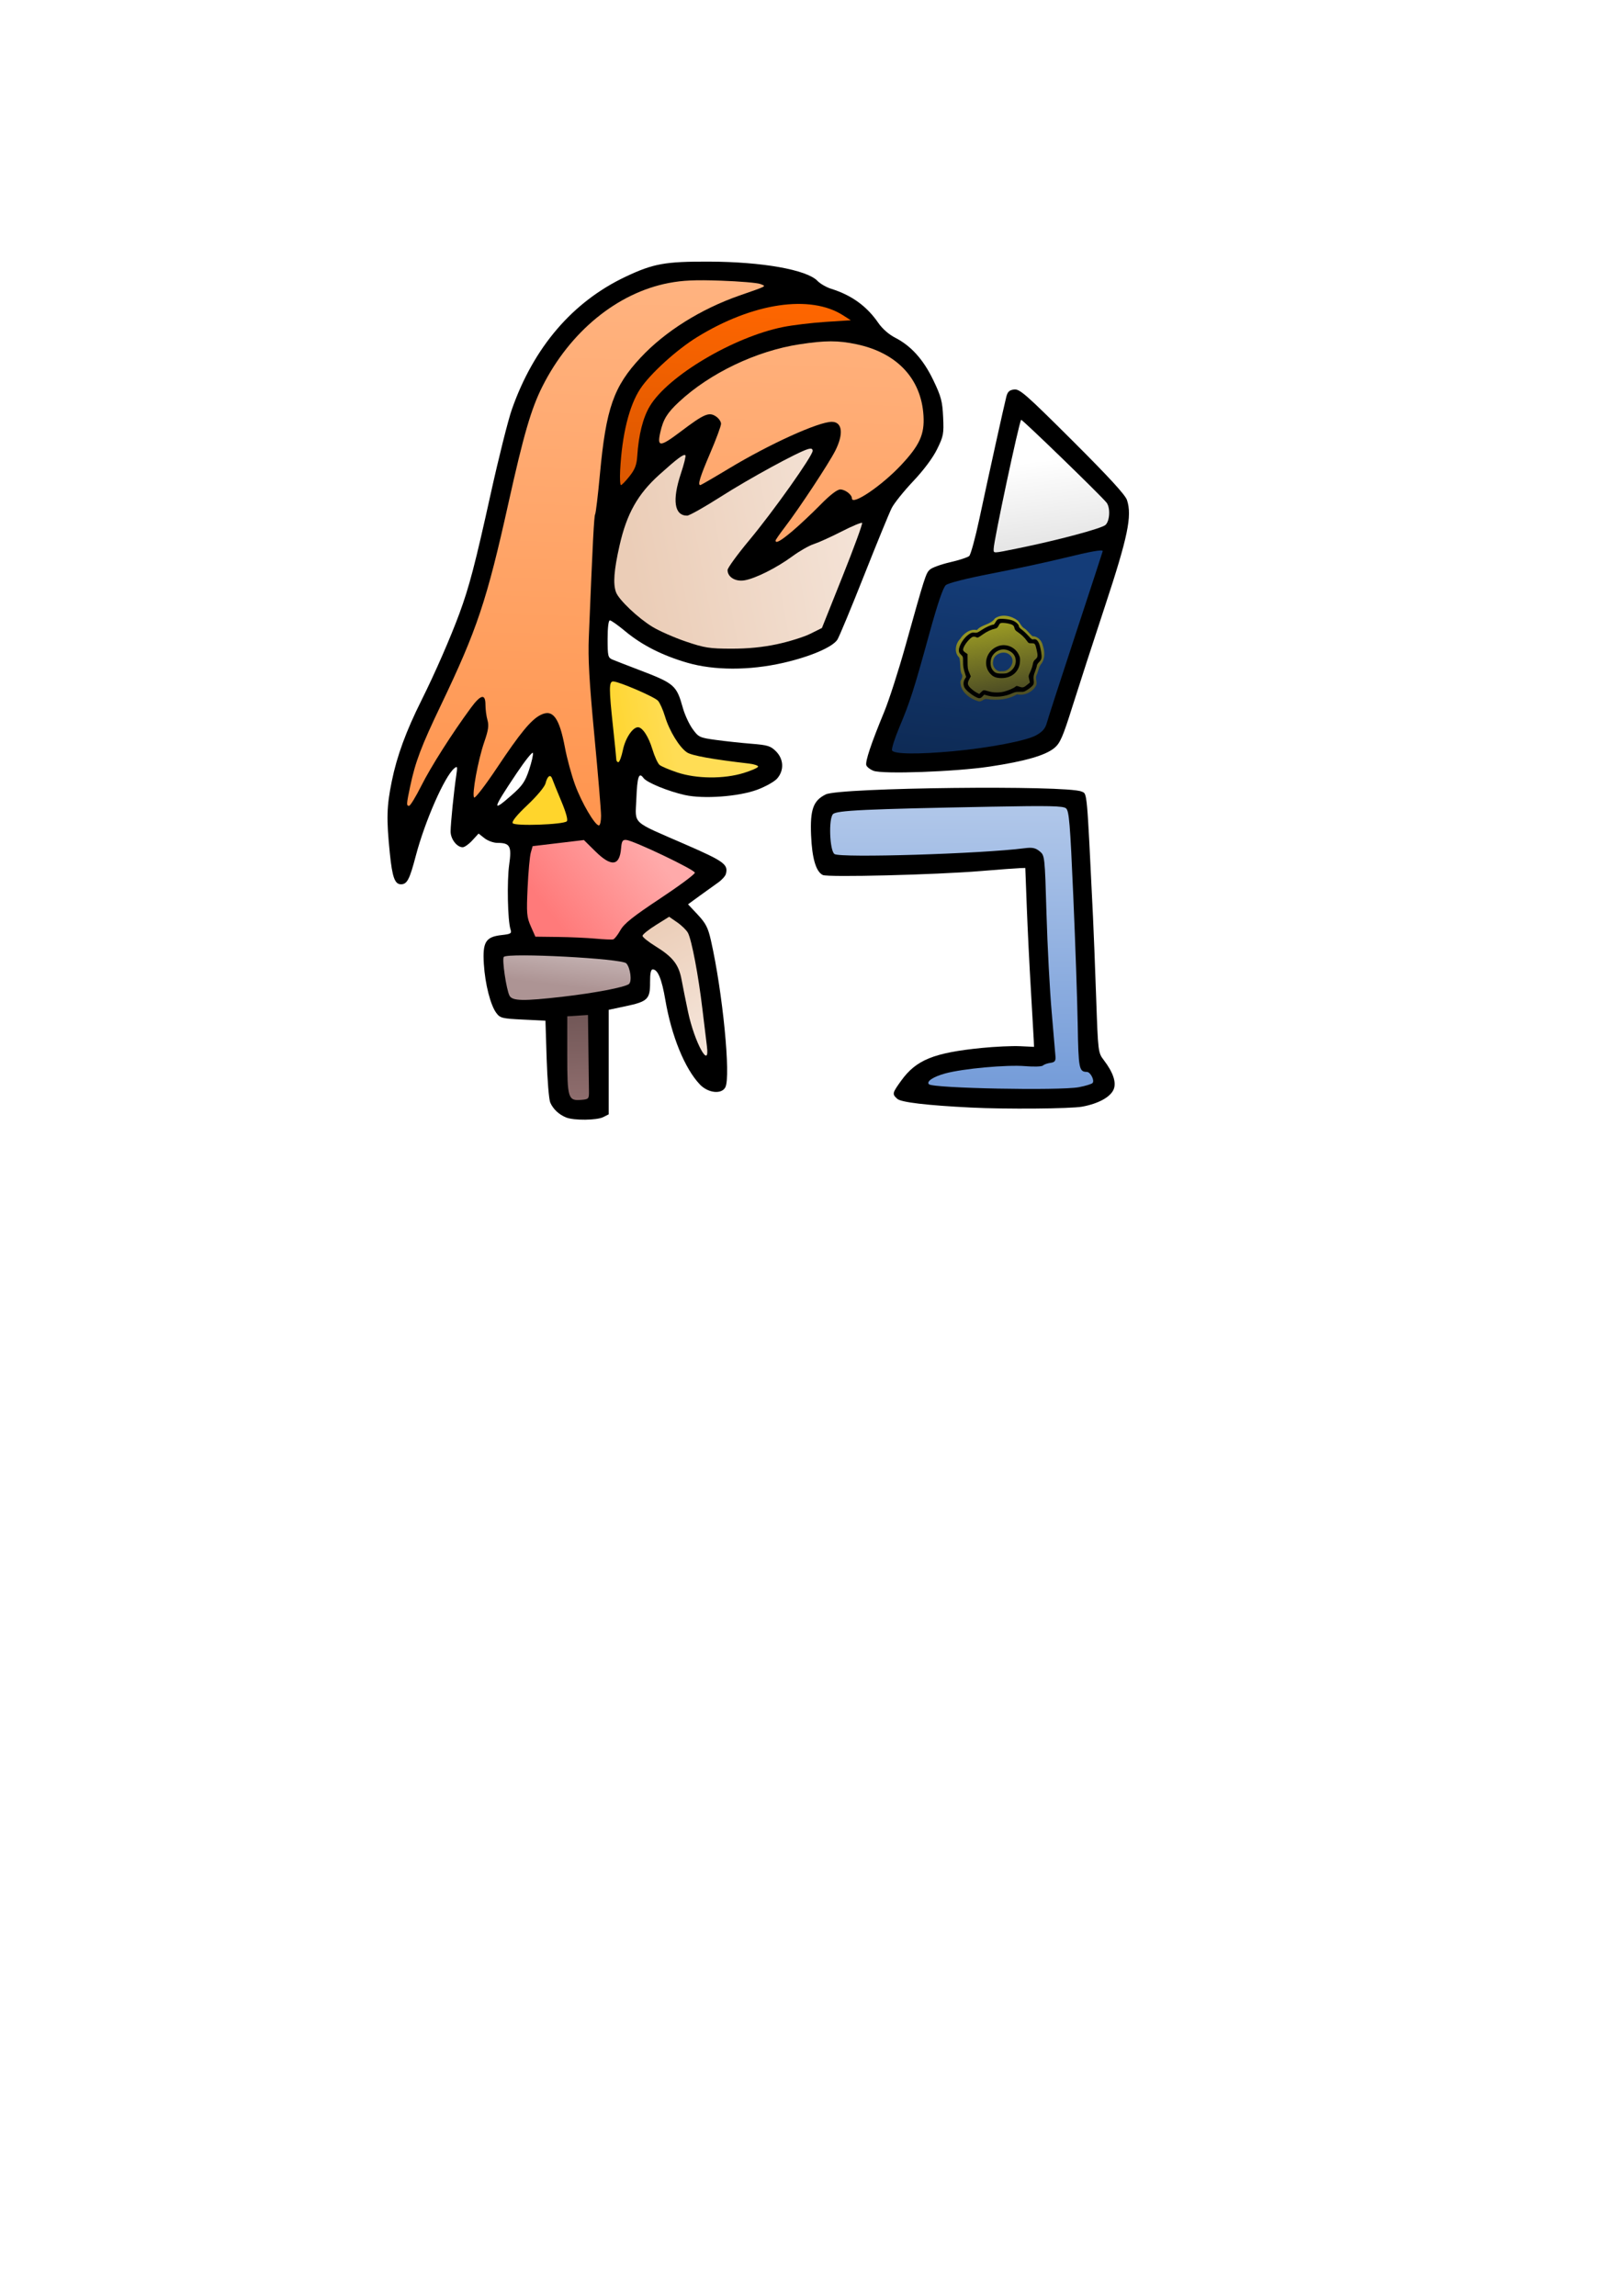 <?xml version="1.0" encoding="UTF-8" standalone="no"?>
<!-- Created with Inkscape (http://www.inkscape.org/) -->

<svg
   xmlns:dc="http://purl.org/dc/elements/1.1/"
   xmlns:cc="http://creativecommons.org/ns#"
   xmlns:rdf="http://www.w3.org/1999/02/22-rdf-syntax-ns#"
   xmlns:svg="http://www.w3.org/2000/svg"
   xmlns="http://www.w3.org/2000/svg"
   xmlns:xlink="http://www.w3.org/1999/xlink"
   xmlns:sodipodi="http://sodipodi.sourceforge.net/DTD/sodipodi-0.dtd"
   xmlns:inkscape="http://www.inkscape.org/namespaces/inkscape"
   width="744.094"
   height="1052.362"
   id="svg2"
   version="1.1"
   inkscape:version="0.48.4 r9939"
   sodipodi:docname="study.svg"
   inkscape:export-filename="C:\Users\garysoed\Google Drive\Happy My Life\Artwork\exports\study2.png"
   inkscape:export-xdpi="150"
   inkscape:export-ydpi="150">
  <defs
     id="defs4">
    <linearGradient
       id="linearGradient3823">
      <stop
         id="stop3825"
         offset="0"
         style="stop-color:#143c78;stop-opacity:1;" />
      <stop
         id="stop3827"
         offset="1"
         style="stop-color:#0e2b56;stop-opacity:1;" />
    </linearGradient>
    <linearGradient
       id="linearGradient3895">
      <stop
         style="stop-color:#ffffff;stop-opacity:1;"
         offset="0"
         id="stop3897" />
      <stop
         style="stop-color:#e6e6e6;stop-opacity:1;"
         offset="1"
         id="stop3899" />
    </linearGradient>
    <linearGradient
       id="linearGradient3887">
      <stop
         style="stop-color:#ffdd55;stop-opacity:1;"
         offset="0"
         id="stop3889" />
      <stop
         style="stop-color:#ffd52c;stop-opacity:1;"
         offset="1"
         id="stop3891" />
    </linearGradient>
    <linearGradient
       id="linearGradient3879">
      <stop
         style="stop-color:#afc6e9;stop-opacity:1;"
         offset="0"
         id="stop3881" />
      <stop
         style="stop-color:#769dd9;stop-opacity:1;"
         offset="1"
         id="stop3883" />
    </linearGradient>
    <linearGradient
       id="linearGradient3871">
      <stop
         style="stop-color:#916f6f;stop-opacity:1;"
         offset="0"
         id="stop3873" />
      <stop
         style="stop-color:#735858;stop-opacity:1;"
         offset="1"
         id="stop3875" />
    </linearGradient>
    <linearGradient
       id="linearGradient3863">
      <stop
         style="stop-color:#c8b7b7;stop-opacity:1;"
         offset="0"
         id="stop3865" />
      <stop
         style="stop-color:#ad9494;stop-opacity:1;"
         offset="1"
         id="stop3867" />
    </linearGradient>
    <linearGradient
       id="linearGradient3855">
      <stop
         style="stop-color:#ffaaaa;stop-opacity:1;"
         offset="0"
         id="stop3857" />
      <stop
         style="stop-color:#ff7a7a;stop-opacity:1;"
         offset="1"
         id="stop3859" />
    </linearGradient>
    <linearGradient
       id="linearGradient3835">
      <stop
         style="stop-color:#aaffaa;stop-opacity:1;"
         offset="0"
         id="stop3837" />
      <stop
         style="stop-color:#6cff6c;stop-opacity:1;"
         offset="1"
         id="stop3839" />
    </linearGradient>
    <linearGradient
       id="linearGradient3824">
      <stop
         style="stop-color:#f4e3d7;stop-opacity:1;"
         offset="0"
         id="stop3826" />
      <stop
         style="stop-color:#ebcdb7;stop-opacity:1;"
         offset="1"
         id="stop3828" />
    </linearGradient>
    <linearGradient
       id="linearGradient3816">
      <stop
         style="stop-color:#ff6600;stop-opacity:1;"
         offset="0"
         id="stop3818" />
      <stop
         style="stop-color:#dd5800;stop-opacity:1;"
         offset="1"
         id="stop3820" />
    </linearGradient>
    <linearGradient
       id="linearGradient3808">
      <stop
         style="stop-color:#ffb380;stop-opacity:1;"
         offset="0"
         id="stop3810" />
      <stop
         style="stop-color:#ff9650;stop-opacity:1;"
         offset="1"
         id="stop3812" />
    </linearGradient>
    <linearGradient
       inkscape:collect="always"
       xlink:href="#linearGradient3808"
       id="linearGradient3814"
       x1="330.098"
       y1="128.155"
       x2="321.436"
       y2="373.622"
       gradientUnits="userSpaceOnUse" />
    <linearGradient
       inkscape:collect="always"
       xlink:href="#linearGradient3816"
       id="linearGradient3822"
       x1="350.913"
       y1="137.401"
       x2="346.635"
       y2="216.193"
       gradientUnits="userSpaceOnUse" />
    <linearGradient
       inkscape:collect="always"
       xlink:href="#linearGradient3824"
       id="linearGradient3830"
       x1="321.846"
       y1="473.261"
       x2="296.009"
       y2="423.764"
       gradientUnits="userSpaceOnUse" />
    <linearGradient
       inkscape:collect="always"
       xlink:href="#linearGradient3824"
       id="linearGradient3832"
       x1="395.781"
       y1="248.47"
       x2="291.217"
       y2="267.663"
       gradientUnits="userSpaceOnUse" />
    <linearGradient
       inkscape:collect="always"
       xlink:href="#linearGradient3887"
       id="linearGradient3841"
       x1="306.709"
       y1="327.047"
       x2="276.861"
       y2="332.098"
       gradientUnits="userSpaceOnUse" />
    <linearGradient
       inkscape:collect="always"
       xlink:href="#linearGradient3855"
       id="linearGradient3861"
       x1="297.172"
       y1="387.625"
       x2="253.922"
       y2="420.96"
       gradientUnits="userSpaceOnUse" />
    <linearGradient
       inkscape:collect="always"
       xlink:href="#linearGradient3863"
       id="linearGradient3869"
       x1="279.238"
       y1="436.019"
       x2="276.989"
       y2="454.202"
       gradientUnits="userSpaceOnUse" />
    <linearGradient
       inkscape:collect="always"
       xlink:href="#linearGradient3871"
       id="linearGradient3877"
       x1="266.132"
       y1="506.973"
       x2="264.977"
       y2="466.567"
       gradientUnits="userSpaceOnUse" />
    <linearGradient
       inkscape:collect="always"
       xlink:href="#linearGradient3879"
       id="linearGradient3885"
       x1="446.257"
       y1="372.704"
       x2="445.632"
       y2="495.943"
       gradientUnits="userSpaceOnUse" />
    <linearGradient
       inkscape:collect="always"
       xlink:href="#linearGradient3823"
       id="linearGradient3893"
       x1="464.496"
       y1="263.497"
       x2="454.054"
       y2="348.35"
       gradientUnits="userSpaceOnUse" />
    <linearGradient
       inkscape:collect="always"
       xlink:href="#linearGradient3895"
       id="linearGradient3901"
       x1="479.8"
       y1="210.691"
       x2="484.279"
       y2="248.066"
       gradientUnits="userSpaceOnUse" />
    <filter
       inkscape:collect="always"
       id="filter3929"
       x="-0.155"
       width="1.31"
       y="-0.106"
       height="1.213">
      <feGaussianBlur
         inkscape:collect="always"
         stdDeviation="7.782"
         id="feGaussianBlur3931" />
    </filter>
    <linearGradient
       gradientTransform="matrix(0.275,0,0,-0.275,410.052,465.463)"
       inkscape:collect="always"
       xlink:href="#linearGradient4055"
       id="linearGradient4061"
       x1="188.243"
       y1="543.851"
       x2="169.42"
       y2="655.28"
       gradientUnits="userSpaceOnUse" />
    <linearGradient
       id="linearGradient4055">
      <stop
         style="stop-color:#505024;stop-opacity:1;"
         offset="0"
         id="stop4057" />
      <stop
         style="stop-color:#9c9c24;stop-opacity:1;"
         offset="1"
         id="stop4059" />
    </linearGradient>
    <linearGradient
       inkscape:collect="always"
       xlink:href="#linearGradient4055"
       id="linearGradient4109"
       gradientUnits="userSpaceOnUse"
       x1="188.243"
       y1="543.851"
       x2="169.42"
       y2="655.28" />
    <linearGradient
       id="linearGradient3071">
      <stop
         style="stop-color:#24249c;stop-opacity:1;"
         offset="0"
         id="stop3073" />
      <stop
         style="stop-color:#242450;stop-opacity:1;"
         offset="1"
         id="stop3075" />
    </linearGradient>
    <filter
       color-interpolation-filters="sRGB"
       inkscape:collect="always"
       id="filter4111"
       x="-0.118"
       width="1.236"
       y="-0.122"
       height="1.244">
      <feGaussianBlur
         inkscape:collect="always"
         stdDeviation="7.26"
         id="feGaussianBlur4113" />
    </filter>
    <linearGradient
       gradientTransform="translate(435.699,-308.007)"
       y2="655.28"
       x2="169.42"
       y1="543.851"
       x1="188.243"
       gradientUnits="userSpaceOnUse"
       id="linearGradient3082"
       xlink:href="#linearGradient4055"
       inkscape:collect="always" />
  </defs>
  <sodipodi:namedview
     id="base"
     pagecolor="#ffffff"
     bordercolor="#666666"
     borderopacity="1.0"
     inkscape:pageopacity="0.0"
     inkscape:pageshadow="2"
     inkscape:zoom="0.98994949"
     inkscape:cx="668.79321"
     inkscape:cy="732.94018"
     inkscape:document-units="px"
     inkscape:current-layer="layer1"
     showgrid="false"
     inkscape:window-width="1280"
     inkscape:window-height="738"
     inkscape:window-x="-8"
     inkscape:window-y="-8"
     inkscape:window-maximized="1" />
  <g
     inkscape:label="Layer 1"
     inkscape:groupmode="layer"
     id="layer1">
    <path
       id="path3022"
       style="fill:#000000;fill-opacity:1;stroke:none;stroke-opacity:1"
       d="m 234.745,364.332 c 4.755,-4.192 6.023,-6.052 7.832,-11.489 1.187,-3.568 1.975,-7.037 1.751,-7.711 -0.224,-0.673 -3.565,3.491 -7.425,9.253 -11.311,16.889 -11.613,18.282 -2.159,9.947 z m 24.847,147.914 c -3.333,-1.33 -6.022,-3.855 -7.329,-6.884 -0.593,-1.375 -1.329,-10.375 -1.635,-20 l -0.556,-17.5 -10.311,-0.5 c -9.531,-0.462 -10.452,-0.688 -12.186,-2.99 -2.702,-3.589 -5.175,-13.273 -5.748,-22.51 -0.624,-10.058 0.821,-12.416 8.114,-13.238 4.33,-0.488 4.725,-0.743 4.103,-2.651 -1.297,-3.983 -1.664,-22.114 -0.599,-29.611 1.212,-8.534 0.416,-10 -5.431,-10 -1.746,0 -4.396,-0.961 -5.889,-2.135 l -2.715,-2.135 -2.864,3.135 c -1.575,1.724 -3.564,3.135 -4.42,3.135 -2.671,0 -5.558,-3.779 -5.539,-7.25 0.02,-3.681 1.499,-18.344 2.571,-25.492 0.643,-4.286 0.556,-4.622 -0.888,-3.424 -4.441,3.686 -13.483,24.258 -17.661,40.181 -2.812,10.717 -3.96,12.934 -6.718,12.97 -2.88,0.037 -4.048,-3.176 -5.166,-14.21 -1.611,-15.889 -1.459,-21.471 0.901,-33.051 2.36,-11.581 6.53,-22.934 13.672,-37.223 6.015,-12.034 13.243,-28.573 17.318,-39.624 4.522,-12.265 7.222,-22.589 14.388,-55.023 3.603,-16.306 7.945,-33.631 9.65,-38.5 9.988,-28.523 27.887,-49.409 52.172,-60.878 12.746,-6.019 18.07,-6.982 38.244,-6.914 24.406,0.083 44.794,3.709 49.73,8.845 1.248,1.299 4.07,2.925 6.27,3.613 9.392,2.938 16.322,7.955 21.615,15.647 1.818,2.642 4.844,5.301 7.691,6.757 7.344,3.757 13.014,10.076 17.563,19.576 3.538,7.389 4.12,9.586 4.456,16.815 0.358,7.715 0.157,8.779 -2.782,14.749 -1.97,4.002 -6.115,9.553 -10.965,14.685 -4.289,4.538 -8.709,10.051 -9.823,12.251 -1.114,2.2 -6.835,16.15 -12.714,31 -5.879,14.85 -11.368,28.054 -12.198,29.341 -2.22,3.445 -12.509,7.848 -24.92,10.663 -15.551,3.527 -31.55,3.499 -43.888,-0.078 -11.405,-3.307 -20.797,-8.066 -28.398,-14.392 -3.327,-2.769 -6.519,-5.034 -7.093,-5.034 -0.643,0 -1.044,3.269 -1.044,8.521 0,7.89 0.167,8.592 2.25,9.468 1.238,0.521 6.525,2.578 11.75,4.571 16.728,6.381 17.57,7.104 20.507,17.602 0.871,3.115 2.875,7.445 4.452,9.622 2.748,3.793 3.198,4.004 10.704,5.032 4.31,0.59 11.638,1.377 16.285,1.749 7.455,0.597 8.778,1.006 11.25,3.478 3.562,3.562 3.79,8.702 0.551,12.442 -1.249,1.442 -5.363,3.748 -9.25,5.184 -8.477,3.132 -24.592,4.299 -33.089,2.398 -7.729,-1.73 -17.436,-5.719 -18.949,-7.789 -2.128,-2.91 -2.874,-0.718 -3.291,9.674 -0.475,11.819 -2.644,9.802 22.178,20.624 18.101,7.892 20.024,9.282 18.881,13.654 -0.26,0.993 -1.88,2.788 -3.601,3.988 -1.721,1.2 -5.52,3.927 -8.442,6.06 l -5.313,3.878 4.445,4.752 c 3.682,3.936 4.717,5.947 6.029,11.716 5.403,23.757 9.214,62.591 6.618,67.441 -1.77,3.307 -7.928,2.612 -11.661,-1.316 -6.941,-7.304 -13.014,-22.185 -15.854,-38.849 -1.618,-9.492 -3.444,-13.901 -5.758,-13.901 -0.879,0 -1.251,1.81 -1.227,5.962 0.045,7.649 -1.101,8.773 -11.093,10.89 l -7.872,1.668 0,23.958 0,23.958 -2.5,1.268 c -2.937,1.489 -13.42,1.601 -16.979,0.181 z" />
    <path
       style="fill:url(#linearGradient3877);fill-opacity:1;stroke:none;stroke-opacity:1"
       d="m 270.021,500.112 c -0.028,-2.062 -0.14,-10.75 -0.25,-19.305 l -0.2,-15.555 -4.75,0.305 -4.75,0.305 0,17.599 c 0,19.991 0.377,21.208 6.414,20.702 3.434,-0.288 3.583,-0.459 3.536,-4.051 z"
       id="path3034" />
    <path
       style="fill:url(#linearGradient3830);fill-opacity:1;stroke:none;stroke-opacity:1"
       d="m 324.094,479.552 c -0.265,-2.029 -1.203,-9.765 -2.084,-17.19 -1.816,-15.292 -4.877,-31.419 -6.591,-34.72 -0.634,-1.221 -2.839,-3.388 -4.899,-4.816 l -3.746,-2.596 -6.101,3.813 c -3.355,2.097 -6.101,4.313 -6.101,4.924 0,0.611 2.665,2.756 5.922,4.766 8.012,4.945 10.71,8.403 11.992,15.369 0.583,3.168 1.918,9.81 2.967,14.76 2.974,14.038 10.119,27.011 8.641,15.69 z"
       id="path3032" />
    <path
       style="fill:url(#linearGradient3869);fill-opacity:1;stroke:none;stroke-opacity:1"
       d="m 258.078,456.867 c 14.579,-1.678 28.35,-4.316 30.263,-5.798 1.486,-1.151 0.68,-7.478 -1.209,-9.494 -2.066,-2.204 -54.163,-4.942 -56.154,-2.951 -0.921,0.921 1.166,15.07 2.625,17.797 1.307,2.443 6.336,2.535 24.475,0.447 z"
       id="path3030" />
    <path
       style="fill:url(#linearGradient3861);fill-opacity:1;stroke:none;stroke-opacity:1"
       d="m 284.442,426.378 c 1.696,-3.018 5.771,-6.266 18.158,-14.474 8.784,-5.82 15.971,-11.157 15.971,-11.86 0,-1.363 -28.133,-14.792 -31.5,-15.037 -1.642,-0.119 -2.058,0.569 -2.325,3.842 -0.666,8.185 -4.475,8.624 -11.829,1.361 l -5.216,-5.151 -11.751,1.401 -11.751,1.401 -0.854,3 c -0.47,1.65 -1.125,8.867 -1.456,16.037 -0.545,11.813 -0.406,13.48 1.483,17.75 l 2.085,4.713 10.306,0.124 c 5.668,0.068 13.456,0.416 17.306,0.772 3.85,0.357 7.491,0.505 8.092,0.329 0.601,-0.175 2.076,-2.07 3.279,-4.21 z"
       id="path3028" />
    <path
       id="path3020"
       style="fill:url(#linearGradient3841);fill-opacity:1.0;stroke:none;stroke-opacity:1"
       d="m 340.966,354.322 c 3.633,-1.122 6.605,-2.445 6.605,-2.939 0,-0.494 -1.913,-1.118 -4.25,-1.387 -16.383,-1.883 -26.089,-3.626 -28.313,-5.083 -3.493,-2.288 -8.133,-9.855 -10.137,-16.53 -0.912,-3.037 -2.365,-6.276 -3.229,-7.198 -1.708,-1.823 -17.984,-8.822 -20.515,-8.822 -1.974,0 -1.983,3.193 -0.057,21 0.803,7.425 1.469,14.062 1.48,14.75 0.011,0.688 0.438,1.25 0.949,1.25 0.511,0 1.457,-2.541 2.101,-5.647 1.107,-5.333 4.446,-10.353 6.885,-10.353 2.057,0 4.838,4.233 6.596,10.04 0.997,3.291 2.479,6.542 3.295,7.222 0.816,0.681 4.456,2.229 8.088,3.441 8.89,2.965 21.389,3.071 30.499,0.257 z m -81.092,22.138 c 0.591,-0.591 -0.362,-4.052 -2.554,-9.271 -1.923,-4.58 -3.775,-9.143 -4.116,-10.141 -0.806,-2.361 -2.232,-1.421 -3.102,2.044 -0.394,1.572 -3.929,5.805 -8.249,9.881 -4.85,4.575 -7.289,7.568 -6.805,8.351 0.899,1.455 23.285,0.675 24.825,-0.865 z" />
    <path
       style="fill:url(#linearGradient3832);fill-opacity:1;stroke:none;stroke-opacity:1"
       d="m 356.333,295.267 c 5.411,-1.152 12.236,-3.29 15.167,-4.75 l 5.33,-2.655 9.5,-23.787 c 5.225,-13.083 9.237,-24.051 8.914,-24.374 -0.323,-0.323 -4.543,1.438 -9.38,3.913 -4.836,2.475 -10.564,5.068 -12.729,5.762 -2.165,0.694 -6.586,3.213 -9.825,5.598 -7.232,5.324 -17.027,10.235 -22.036,11.048 -4.143,0.672 -7.703,-1.51 -7.703,-4.722 0,-0.963 4.512,-7.162 10.027,-13.775 10.902,-13.073 28.973,-38.562 28.973,-40.865 0,-1.017 -0.652,-1.239 -2.25,-0.763 -4.79,1.425 -26.966,13.539 -39.908,21.802 -7.464,4.765 -14.384,8.664 -15.378,8.664 -5.894,0 -6.94,-7.062 -2.861,-19.31 1.432,-4.299 2.361,-8.059 2.065,-8.355 -0.748,-0.748 -3.632,1.396 -11.983,8.91 -9.854,8.866 -14.902,17.84 -18.189,32.331 -2.61,11.505 -3.077,17.774 -1.611,21.61 1.334,3.489 10.193,11.869 16.721,15.815 3.184,1.925 10.088,4.954 15.342,6.732 8.496,2.874 10.793,3.234 20.765,3.25 7.645,0.012 14.342,-0.648 21.05,-2.077 z"
       id="path3018" />
    <path
       id="path3016"
       style="fill:url(#linearGradient3814);fill-opacity:1;stroke:none;stroke-opacity:1"
       d="m 363.27,243.468 c 3.191,-2.692 8.94,-8.092 12.775,-12 4.467,-4.552 7.766,-7.106 9.179,-7.106 2.234,0 5.348,2.371 5.348,4.071 0,3.498 13.69,-5.771 22.602,-15.302 8.483,-9.072 10.728,-14.028 10.22,-22.563 -1.008,-16.956 -12.117,-28.83 -30.648,-32.757 -8.49,-1.799 -14.319,-1.797 -26.174,0.012 -19.822,3.025 -41.177,13.235 -55.337,26.458 -5.377,5.021 -7.175,7.954 -8.505,13.875 -1.549,6.892 -0.162,6.845 9.335,-0.317 10.786,-8.135 12.952,-9.072 16.142,-6.981 1.301,0.852 2.365,2.383 2.365,3.401 0,1.018 -2.25,7.095 -5,13.504 -4.616,10.758 -5.797,14.598 -4.489,14.598 0.281,0 6.244,-3.457 13.25,-7.682 18.51,-11.163 40.902,-21.318 47.007,-21.318 4.852,0 5.519,5.525 1.601,13.257 -2.976,5.873 -16.491,26.362 -23.031,34.917 -2.386,3.121 -4.338,5.933 -4.338,6.25 0,1.502 2.383,0.165 7.698,-4.318 z m -87.698,130.517 c 0,-2.408 -1.381,-18.945 -3.068,-36.75 -2.373,-25.037 -2.948,-35.318 -2.538,-45.372 1.773,-43.479 2.383,-55.329 2.89,-56.15 0.313,-0.506 1.299,-8.779 2.193,-18.385 2.813,-30.254 6.274,-40.141 18.713,-53.461 11.167,-11.958 27.508,-22.205 45.31,-28.415 13.08,-4.562 12.345,-4.154 9.5,-5.272 -1.375,-0.54 -9.475,-1.227 -18,-1.526 -11.91,-0.417 -17.456,-0.171 -23.946,1.065 -23.562,4.486 -45.318,22.288 -57.955,47.422 -5.16,10.263 -8.598,22.071 -15.564,53.451 -9.921,44.689 -14.355,57.949 -31.026,92.772 -8.945,18.685 -11.674,25.901 -14.028,37.09 -1.752,8.329 -1.784,8.91 -0.491,8.91 0.544,0 3.067,-4.136 5.606,-9.192 4.361,-8.684 14.024,-23.881 22.607,-35.558 4.664,-6.345 6.796,-6.813 6.796,-1.493 0,2.066 0.412,5.195 0.916,6.952 0.715,2.494 0.396,4.693 -1.455,10.014 -2.874,8.263 -5.803,24.336 -4.646,25.492 0.46,0.46 5.193,-5.703 10.517,-13.695 10.584,-15.886 15.511,-21.872 19.851,-24.116 5.66,-2.927 8.663,1.063 11.266,14.967 0.913,4.88 2.994,12.525 4.623,16.99 2.995,8.206 9.117,18.638 10.937,18.638 0.544,0 0.99,-1.97 0.99,-4.378 z" />
    <path
       style="fill:url(#linearGradient3822);fill-opacity:1;stroke:none;stroke-opacity:1"
       d="m 288.614,218.308 c 2.493,-3.148 3.286,-5.215 3.547,-9.25 0.631,-9.764 2.613,-17.623 5.769,-22.884 8.333,-13.888 38.394,-31.727 61.141,-36.282 4.4,-0.881 13.175,-1.935 19.5,-2.343 l 11.5,-0.741 -3.5,-2.244 c -15.092,-9.677 -41.426,-5.761 -66.97,9.959 -9.375,5.769 -21.454,16.745 -26.027,23.648 -5.13,7.744 -8.413,21.031 -9.253,37.441 -0.19,3.712 -0.024,6.75 0.368,6.75 0.392,0 2.158,-1.824 3.924,-4.054 z"
       id="path3014" />
    <path
       style="fill:#000000;fill-opacity:1;stroke:none;stroke-opacity:1"
       d="m 445.071,507.684 c -20.125,-1.007 -31.931,-2.402 -33.674,-3.979 -2.449,-2.216 -2.374,-2.575 1.724,-8.279 6.89,-9.591 14.946,-12.869 37.026,-15.069 6.092,-0.607 13.967,-0.966 17.5,-0.799 l 6.424,0.304 -0.12,-3 c -0.066,-1.65 -0.659,-12 -1.318,-23 -0.659,-11 -1.505,-28.1 -1.88,-38 l -0.682,-18 -2.5,0.068 c -1.375,0.037 -9.452,0.644 -17.949,1.347 -20.595,1.704 -70.056,2.944 -72.386,1.814 -3.139,-1.522 -4.938,-7.619 -5.379,-18.229 -0.49,-11.779 0.997,-15.915 6.731,-18.721 6.412,-3.138 110.32,-4.305 117.241,-1.317 2.669,1.152 2.39,-1.882 5.28,57.539 0.308,6.325 0.957,22.892 1.442,36.816 0.877,25.153 0.9,25.338 3.502,28.75 4.289,5.623 5.844,10.23 4.526,13.412 -1.46,3.525 -7.002,6.569 -14.443,7.934 -5.289,0.97 -35.093,1.209 -51.066,0.41 z"
       id="path3012" />
    <path
       style="fill:url(#linearGradient3885);fill-opacity:1;stroke:none;stroke-opacity:1"
       d="m 494.65,498.347 c 2.943,-0.558 5.746,-1.41 6.229,-1.893 1.097,-1.097 -0.928,-5.087 -2.593,-5.108 -3.578,-0.045 -3.848,-1.435 -4.186,-21.586 -0.184,-10.944 -1.098,-37.449 -2.031,-58.899 -1.466,-33.694 -1.921,-39.184 -3.347,-40.349 -1.345,-1.1 -7.664,-1.236 -34.15,-0.737 -58.147,1.095 -70.965,1.695 -72.671,3.401 -2.081,2.081 -1.535,16.769 0.68,18.303 2.682,1.858 67.516,-0.123 87.047,-2.66 3.624,-0.471 5.049,-0.192 6.966,1.36 2.4,1.943 2.413,2.065 3.193,28.817 0.431,14.776 1.497,34.966 2.369,44.866 0.873,9.9 1.66,19.125 1.751,20.5 0.129,1.967 -0.369,2.571 -2.336,2.835 -1.375,0.184 -2.915,0.734 -3.423,1.223 -0.507,0.488 -4.142,0.616 -8.076,0.283 -8.443,-0.714 -28.606,1.123 -36.735,3.346 -5.463,1.494 -8.741,3.673 -7.457,4.957 1.86,1.86 60.048,2.996 68.768,1.342 z"
       id="path3010" />
    <path
       style="fill:#000000;fill-opacity:1;stroke:none;stroke-opacity:1"
       d="m 400.407,353.305 c -1.465,-0.579 -2.913,-1.702 -3.218,-2.496 -0.616,-1.605 2.221,-10.093 8.178,-24.473 2.171,-5.239 6.523,-18.739 9.672,-30 9.108,-32.573 9.428,-33.57 11.314,-35.276 0.986,-0.892 5.151,-2.394 9.255,-3.338 4.105,-0.944 8.036,-2.225 8.736,-2.847 0.7,-0.622 2.803,-8.305 4.672,-17.072 4.175,-19.583 11.303,-51.876 12.347,-55.941 0.596,-2.322 1.413,-3.074 3.612,-3.328 2.529,-0.292 5.467,2.289 26.712,23.466 16.689,16.636 24.21,24.826 25.001,27.222 2.397,7.263 0.413,16.824 -10.091,48.64 -5.448,16.5 -12.191,37.28 -14.986,46.178 -4.251,13.535 -5.576,16.594 -8.107,18.724 -4.13,3.475 -13.452,6.177 -29.736,8.62 -15.881,2.382 -49.161,3.58 -53.362,1.921 z"
       id="path3008" />
    <path
       style="fill:url(#linearGradient3893);fill-opacity:1.0;stroke:none;stroke-opacity:1"
       d="m 437.071,344.342 c 16.45,-1.523 33.401,-4.775 37.937,-7.278 2.942,-1.624 4.236,-3.12 4.929,-5.702 0.517,-1.925 6.496,-20.366 13.287,-40.98 6.791,-20.614 12.348,-37.601 12.348,-37.75 0,-0.849 -5.438,0.11 -17.722,3.127 -7.609,1.868 -22.501,5.072 -33.093,7.119 -11.734,2.268 -19.994,4.359 -21.142,5.353 -1.247,1.08 -3.79,8.562 -7.521,22.131 -7.12,25.898 -8.852,31.311 -13.715,42.855 -2.167,5.145 -3.7,9.983 -3.405,10.75 0.66,1.719 11.948,1.87 28.098,0.374 z"
       id="path3006" />
    <path
       style="fill:url(#linearGradient3901);fill-opacity:1;stroke:none;stroke-opacity:1"
       d="m 466.914,251.302 c 17.817,-3.614 38.1,-9.036 39.907,-10.669 2.032,-1.836 2.313,-7.999 0.468,-10.271 -2.844,-3.502 -38.751,-38.3 -39.127,-37.919 -0.942,0.956 -12.591,55.593 -12.591,59.056 0,2.271 -0.907,2.287 11.343,-0.198 z"
       id="path3002" />
    <path
       style="fill:url(#linearGradient3082);fill-opacity:1;stroke:none;filter:url(#filter4111)"
       d="m 576.511,215.336 c -15.043,4.142 -31.406,16.353 -30.375,33.5 1.836,3.888 4.937,8.781 1.562,12.781 -3.086,8.519 -0.943,18.244 -3.531,26.625 -9.017,8.081 -6.569,23.131 1.375,31.063 5.866,9.156 16.506,17.333 28.062,14.875 7.909,9.445 22.858,8.791 29.906,19.312 11.227,8.171 27.482,4.559 37.844,-3.344 4.556,-4.272 6.279,-10.794 12.125,-13.688 4.858,-3.559 8.348,-9.296 12.969,-12.594 8.905,-0.027 15.428,-7.676 17.094,-15.875 3.453,-10.417 3.801,-22.824 -3.812,-31.563 -3.6,-5.439 -3.904,-12.174 -7,-17.875 -2.408,-5.957 2.69,-12.264 -1.125,-18 -6.273,-10.192 -19.26,-16.238 -31.062,-13.5 -15.443,-9.164 -33.974,-10.495 -51.406,-7.719 -4.468,0.333 -7.618,-4.998 -12.625,-4 z m 39.75,50.219 c 12.535,-0.473 22.591,17.315 12.688,26.594 -9.272,9.595 -28.139,2.519 -28.5,-10.938 -1.393,-8.218 5.72,-17.25 14.5,-15.594 0.439,0.045 0.874,-0.065 1.312,-0.062 z"
       id="path4071"
       inkscape:connector-curvature="0"
       transform="matrix(0.275,0,0,-0.275,290.155,380.705)" />
    <path
       style="fill:url(#linearGradient4061);fill-opacity:1;stroke:none"
       d="m 448.672,318.636 c -2.094,-1.137 -4.601,-2.462 -5.435,-4.816 -0.401,-1.48 1.012,-2.755 1.113,-4.037 -1.743,-2.93 -1.283,-6.39 -1.336,-9.645 -1.219,-0.61 -2.648,-1.921 -1.797,-3.38 1.024,-2.126 2.499,-4.358 4.721,-5.357 1.084,-0.493 2.139,0.951 3.053,-0.12 2.296,-1.81 4.907,-3.126 7.714,-3.853 0.853,-0.864 1.115,-2.624 2.717,-2.408 1.981,0.108 4.481,0.096 5.822,1.771 0.405,0.92 0.506,2.051 1.591,2.477 2.053,1.256 3.588,3.163 5.056,4.988 1.203,0.112 2.988,-0.102 3.345,1.445 0.394,1.995 1.617,4.327 0.49,6.269 -0.839,0.816 -1.754,1.65 -1.754,2.941 -0.244,1.895 -1.579,3.493 -1.823,5.349 0.015,1.243 1.37,2.878 -0.252,3.569 -1.209,1.193 -2.971,2.444 -4.701,1.505 -0.635,-0.378 -1.251,-0.397 -1.72,0.181 -4.104,2.548 -9.328,3.24 -13.905,1.539 -1.302,-0.486 -1.812,2.058 -2.898,1.582 z m 10.491,-8.324 c 3.738,0.22 7.469,-2.586 7.826,-6.346 1.008,-4.45 -3.839,-8.476 -8.101,-7.533 -4.801,0.718 -7.948,6.713 -5.332,10.921 1.112,2.073 3.303,3.101 5.607,2.958 z"
       id="path4029"
       inkscape:connector-curvature="0" />
    <path
       inkscape:connector-curvature="0"
       id="path3181"
       style="fill:#000000;fill-opacity:1;stroke:none"
       d="m 462.694,298.341 c 1.845,0.919 2.839,2.352 2.997,4.317 0.163,2.029 -0.958,4.129 -2.815,5.276 -1.212,0.749 -1.564,0.829 -3.619,0.826 -2.433,-0.004 -3.186,-0.321 -4.282,-1.802 -1.126,-1.52 -1.093,-4.716 0.065,-6.427 1.814,-2.68 4.899,-3.563 7.655,-2.19 z m -5.057,-2.17 c -5.797,2.075 -7.457,9.353 -3.022,13.247 1.126,0.989 2.477,1.407 4.556,1.409 4.73,0.005 8.13,-2.99 8.449,-7.441 0.119,-1.661 0.044,-2.085 -0.603,-3.407 -1.68,-3.433 -5.78,-5.098 -9.381,-3.809 z m 4.598,-10.357 c 1.979,0.411 2.635,0.88 2.854,2.043 0.142,0.758 0.466,1.165 1.458,1.83 1.697,1.14 3.21,2.583 4.203,4.011 0.77,1.107 0.886,1.17 2.166,1.17 1.583,0 1.685,0.126 2.318,2.855 0.669,2.883 0.59,3.578 -0.507,4.486 -0.763,0.631 -0.993,1.076 -1.232,2.375 -0.162,0.879 -0.683,2.415 -1.16,3.413 -0.846,1.772 -0.857,1.85 -0.503,3.328 l 0.363,1.514 -0.948,0.803 c -1.816,1.538 -2.331,1.691 -3.852,1.144 -1.245,-0.448 -1.379,-0.45 -1.841,-0.032 -0.721,0.653 -3.253,1.76 -5.151,2.252 -2.096,0.544 -4.843,0.543 -6.762,-0.002 -2.838,-0.807 -2.71,-0.813 -3.735,0.18 l -0.954,0.924 -1.296,-0.682 c -0.713,-0.375 -1.885,-1.248 -2.605,-1.939 -1.544,-1.483 -1.662,-2.262 -0.635,-4.194 l 0.674,-1.267 -0.742,-1.732 c -0.669,-1.562 -0.743,-2.065 -0.752,-5.106 l -0.01,-3.374 -1.022,-0.695 c -0.636,-0.432 -1.022,-0.914 -1.022,-1.274 0,-0.988 1.163,-2.969 2.654,-4.521 1.49,-1.55 2.17,-1.783 3.477,-1.187 0.576,0.262 0.903,0.118 2.768,-1.22 2.023,-1.451 3.957,-2.364 5.897,-2.782 0.63,-0.136 1.032,-0.455 1.342,-1.065 0.243,-0.479 0.566,-1.026 0.717,-1.215 0.339,-0.425 1.911,-0.442 3.84,-0.041 z m -4.652,-1.969 c -0.334,0.145 -0.862,0.765 -1.175,1.378 -0.313,0.613 -0.747,1.114 -0.965,1.114 -0.883,0 -3.589,1.228 -5.454,2.476 -1.8,1.204 -2.093,1.312 -3.219,1.191 -1.053,-0.114 -1.43,-0.006 -2.518,0.722 -2.37,1.585 -4.619,5.14 -4.631,7.322 -0.005,0.918 0.165,1.281 0.957,2.049 0.956,0.927 0.963,0.951 0.963,3.342 0,1.819 0.172,2.953 0.703,4.635 l 0.703,2.227 -0.603,0.976 c -0.714,1.155 -0.778,2.674 -0.162,3.864 0.593,1.146 2.685,2.95 4.783,4.123 1.911,1.069 2.484,1.048 3.575,-0.129 l 0.658,-0.71 1.752,0.467 c 3.363,0.896 7.637,0.482 11.055,-1.071 1.312,-0.596 1.977,-0.725 3.551,-0.688 1.819,0.043 2.037,-0.02 3.596,-1.027 0.913,-0.59 1.943,-1.43 2.29,-1.868 0.56,-0.706 0.612,-0.995 0.467,-2.578 -0.142,-1.552 -0.057,-2.059 0.658,-3.912 0.452,-1.171 0.821,-2.385 0.821,-2.698 0,-0.313 0.432,-1 0.959,-1.528 1.239,-1.239 1.395,-1.95 0.996,-4.557 -0.674,-4.405 -1.736,-6.229 -3.442,-5.909 -0.779,0.146 -0.992,0.004 -2.484,-1.664 -0.897,-1.003 -2.228,-2.253 -2.958,-2.777 -0.755,-0.542 -1.327,-1.17 -1.327,-1.457 0,-0.897 -1.342,-2.145 -2.958,-2.749 -1.736,-0.65 -5.628,-0.982 -6.592,-0.564 z" />
  </g>
</svg>
